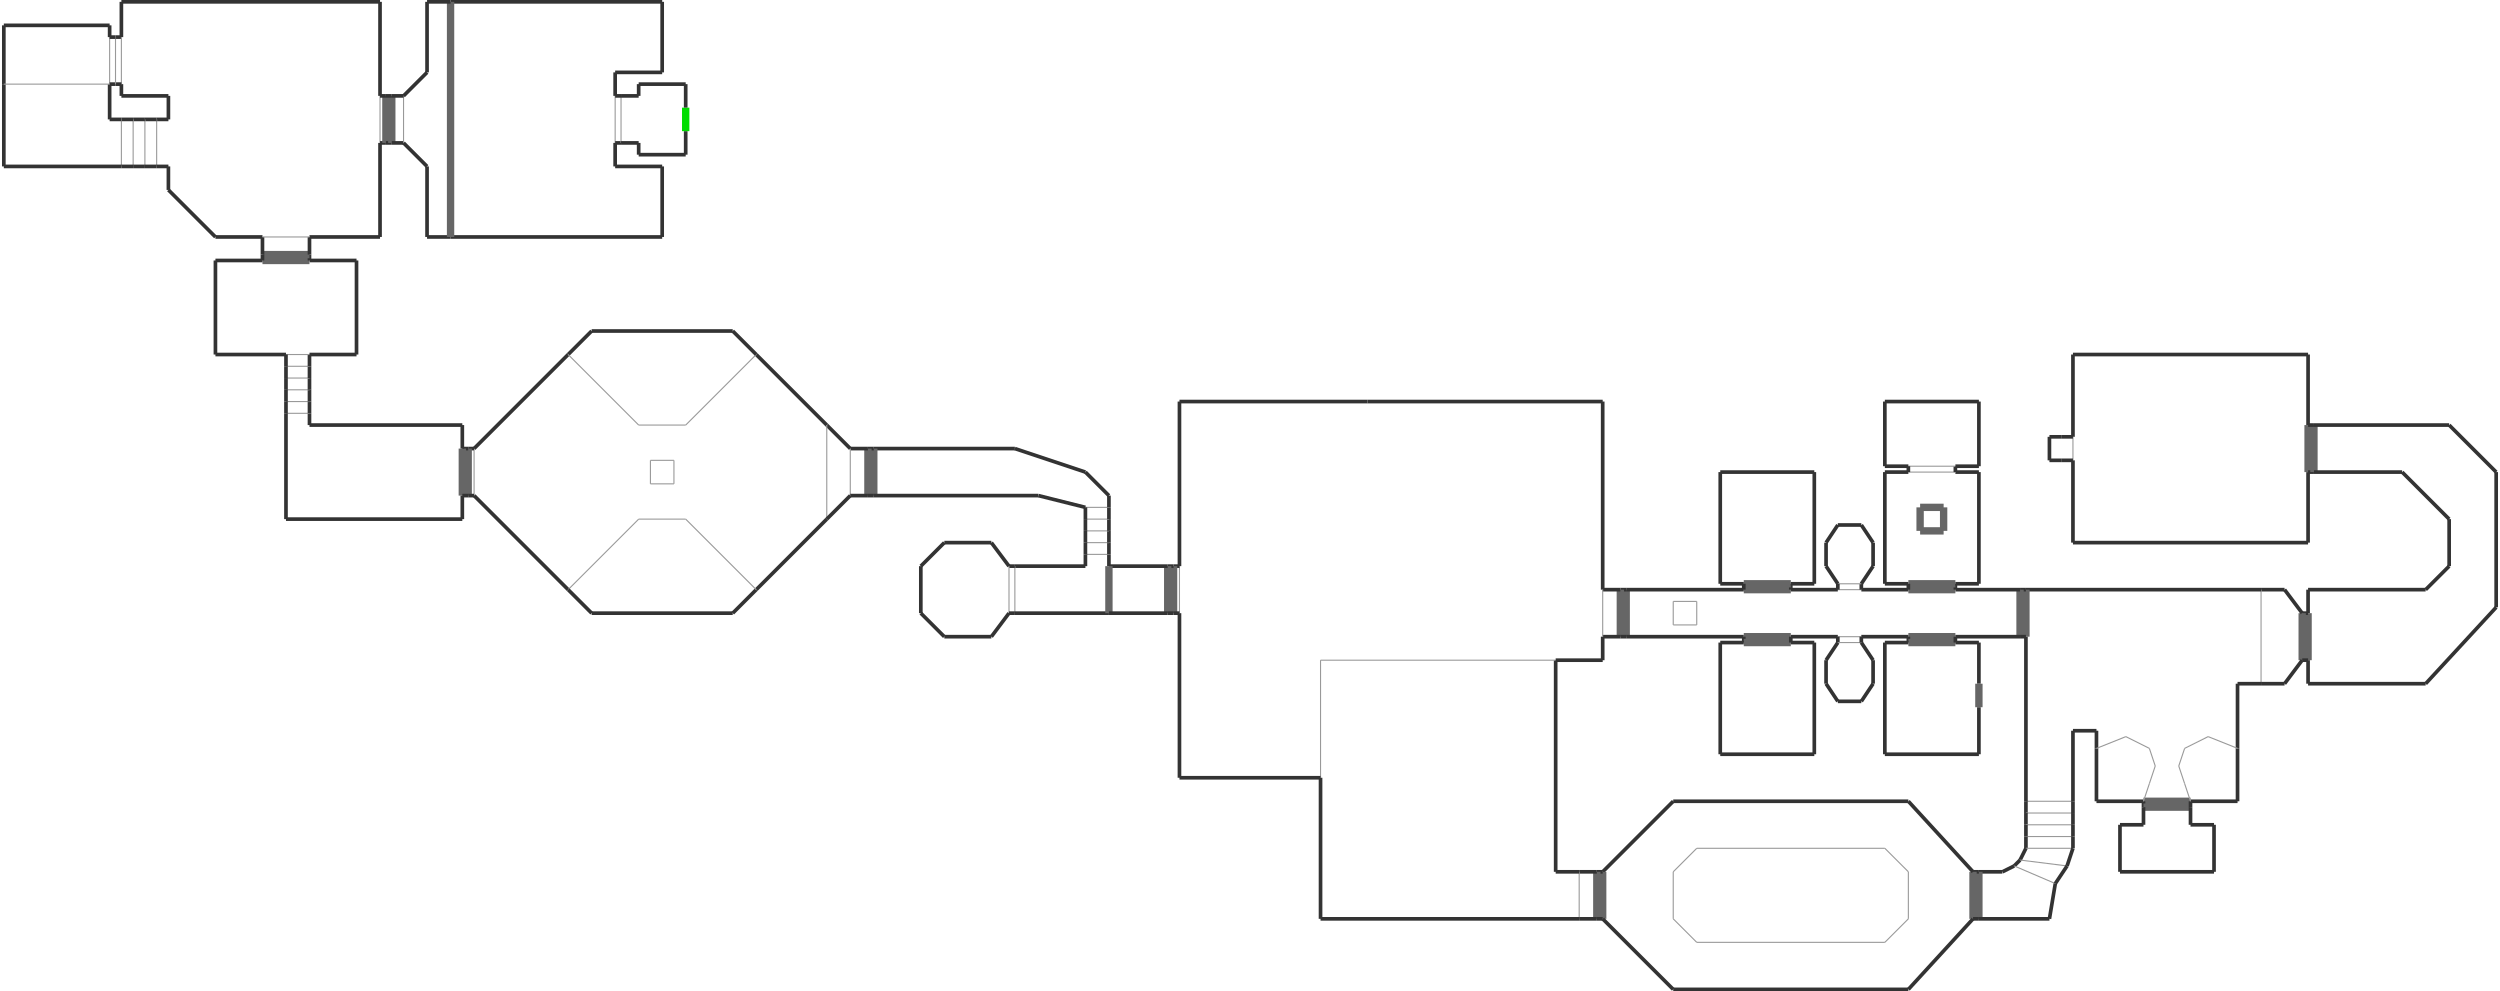 <?xml version="1.0" encoding="utf-8" ?>
<svg baseProfile="tiny" height="406" version="1.2" viewBox="0 0 6794 2698" width="1024" xmlns="http://www.w3.org/2000/svg" xmlns:ev="http://www.w3.org/2001/xml-events" xmlns:xlink="http://www.w3.org/1999/xlink"><defs /><line stroke="#333" stroke-width="10" x1="5637.0" x2="6277.0" y1="1477.0" y2="1477.0" /><line stroke="#333" stroke-width="10" x1="6277.0" x2="6277.0" y1="1477.0" y2="1285.0" /><line stroke="#333" stroke-width="10" x1="6277.0" x2="5637.0" y1="965.0" y2="965.0" /><line stroke="#333" stroke-width="10" x1="5637.0" x2="5637.0" y1="965.0" y2="1189.0" /><line stroke="#666" stroke-width="20" x1="6277.0" x2="6277.0" y1="1285.0" y2="1157.0" /><line stroke="#333" stroke-width="10" x1="6277.0" x2="6293.0" y1="1285.0" y2="1285.0" /><line stroke="#666" stroke-width="20" x1="6293.0" x2="6293.0" y1="1157.0" y2="1285.0" /><line stroke="#333" stroke-width="10" x1="6293.0" x2="6277.0" y1="1157.0" y2="1157.0" /><line stroke="#333" stroke-width="10" x1="6277.0" x2="6277.0" y1="1157.0" y2="965.0" /><line stroke="#333" stroke-width="10" x1="6293.0" x2="6533.0" y1="1285.0" y2="1285.0" /><line stroke="#333" stroke-width="10" x1="6533.0" x2="6661.0" y1="1285.0" y2="1413.0" /><line stroke="#333" stroke-width="10" x1="6661.0" x2="6661.0" y1="1413.0" y2="1541.0" /><line stroke="#333" stroke-width="10" x1="6661.0" x2="6597.0" y1="1541.0" y2="1605.0" /><line stroke="#333" stroke-width="10" x1="6597.0" x2="6277.0" y1="1605.0" y2="1605.0" /><line stroke="#333" stroke-width="10" x1="6277.0" x2="6277.0" y1="1605.0" y2="1669.0" /><line stroke="#333" stroke-width="10" x1="6277.0" x2="6597.0" y1="1861.0" y2="1861.0" /><line stroke="#333" stroke-width="10" x1="6597.0" x2="6789.0" y1="1861.0" y2="1653.0" /><line stroke="#333" stroke-width="10" x1="6789.0" x2="6789.0" y1="1653.0" y2="1285.0" /><line stroke="#333" stroke-width="10" x1="6789.0" x2="6661.0" y1="1285.0" y2="1157.0" /><line stroke="#333" stroke-width="10" x1="6661.0" x2="6293.0" y1="1157.0" y2="1157.0" /><line stroke="#666" stroke-width="20" x1="6277.0" x2="6277.0" y1="1669.0" y2="1797.0" /><line stroke="#333" stroke-width="10" x1="6277.0" x2="6261.0" y1="1669.0" y2="1669.0" /><line stroke="#666" stroke-width="20" x1="6261.0" x2="6261.0" y1="1797.0" y2="1669.0" /><line stroke="#333" stroke-width="10" x1="6261.0" x2="6277.0" y1="1797.0" y2="1797.0" /><line stroke="#333" stroke-width="10" x1="6277.0" x2="6277.0" y1="1797.0" y2="1861.0" /><line stroke="#333" stroke-width="10" x1="6261.0" x2="6213.0" y1="1669.0" y2="1605.0" /><line stroke="#333" stroke-width="10" x1="6213.0" x2="6149.0" y1="1605.0" y2="1605.0" /><line stroke="#999" stroke-width="3" x1="6149.0" x2="6149.0" y1="1605.0" y2="1861.0" /><line stroke="#333" stroke-width="10" x1="6149.0" x2="6213.0" y1="1861.0" y2="1861.0" /><line stroke="#333" stroke-width="10" x1="6213.0" x2="6261.0" y1="1861.0" y2="1797.0" /><line stroke="#333" stroke-width="10" x1="6149.0" x2="5509.0" y1="1605.0" y2="1605.0" /><line stroke="#666" stroke-width="20" x1="5509.0" x2="5509.0" y1="1605.0" y2="1733.0" /><line stroke="#999" stroke-width="3" x1="5509.0" x2="5637.0" y1="2181.0" y2="2181.0" /><line stroke="#333" stroke-width="10" x1="5637.0" x2="5637.0" y1="2181.0" y2="1989.0" /><line stroke="#333" stroke-width="10" x1="5637.0" x2="5701.0" y1="1989.0" y2="1989.0" /><line stroke="#333" stroke-width="10" x1="5701.0" x2="5701.0" y1="1989.0" y2="2037.0" /><line stroke="#333" stroke-width="10" x1="5701.0" x2="5829.0" y1="2181.0" y2="2181.0" /><line stroke="#333" stroke-width="10" x1="6085.0" x2="6085.0" y1="2181.0" y2="2037.0" /><line stroke="#333" stroke-width="10" x1="6085.0" x2="6149.0" y1="1861.0" y2="1861.0" /><line stroke="#333" stroke-width="10" x1="5509.0" x2="5509.0" y1="2181.0" y2="2213.0" /><line stroke="#999" stroke-width="3" x1="5509.0" x2="5637.0" y1="2213.0" y2="2213.0" /><line stroke="#333" stroke-width="10" x1="5637.0" x2="5637.0" y1="2213.0" y2="2181.0" /><line stroke="#333" stroke-width="10" x1="5509.0" x2="5509.0" y1="2213.0" y2="2245.0" /><line stroke="#999" stroke-width="3" x1="5509.0" x2="5637.0" y1="2245.0" y2="2245.0" /><line stroke="#333" stroke-width="10" x1="5637.0" x2="5637.0" y1="2245.0" y2="2213.0" /><line stroke="#333" stroke-width="10" x1="5509.0" x2="5509.0" y1="2245.0" y2="2277.0" /><line stroke="#999" stroke-width="3" x1="5509.0" x2="5637.0" y1="2277.0" y2="2277.0" /><line stroke="#333" stroke-width="10" x1="5637.0" x2="5637.0" y1="2277.0" y2="2245.0" /><line stroke="#333" stroke-width="10" x1="5509.0" x2="5509.0" y1="2277.0" y2="2309.0" /><line stroke="#999" stroke-width="3" x1="5509.0" x2="5637.0" y1="2309.0" y2="2309.0" /><line stroke="#333" stroke-width="10" x1="5637.0" x2="5637.0" y1="2309.0" y2="2277.0" /><line stroke="#333" stroke-width="10" x1="5509.0" x2="5493.0" y1="2309.0" y2="2341.0" /><line stroke="#999" stroke-width="3" x1="5493.0" x2="5621.0" y1="2341.0" y2="2357.0" /><line stroke="#333" stroke-width="10" x1="5621.0" x2="5637.0" y1="2357.0" y2="2309.0" /><line stroke="#333" stroke-width="10" x1="5493.0" x2="5477.0" y1="2341.0" y2="2357.0" /><line stroke="#999" stroke-width="3" x1="5477.0" x2="5589.0" y1="2357.0" y2="2405.0" /><line stroke="#333" stroke-width="10" x1="5589.0" x2="5621.0" y1="2405.0" y2="2357.0" /><line stroke="#333" stroke-width="10" x1="5477.0" x2="5445.0" y1="2357.0" y2="2373.0" /><line stroke="#333" stroke-width="10" x1="5573.0" x2="5589.0" y1="2501.0" y2="2405.0" /><line stroke="#333" stroke-width="10" x1="5445.0" x2="5381.0" y1="2373.0" y2="2373.0" /><line stroke="#666" stroke-width="20" x1="5381.0" x2="5381.0" y1="2373.0" y2="2501.0" /><line stroke="#333" stroke-width="10" x1="5381.0" x2="5573.0" y1="2501.0" y2="2501.0" /><line stroke="#333" stroke-width="10" x1="5381.0" x2="5365.0" y1="2373.0" y2="2373.0" /><line stroke="#666" stroke-width="20" x1="5365.0" x2="5365.0" y1="2501.0" y2="2373.0" /><line stroke="#333" stroke-width="10" x1="5365.0" x2="5381.0" y1="2501.0" y2="2501.0" /><line stroke="#333" stroke-width="10" x1="5365.0" x2="5189.0" y1="2373.0" y2="2181.0" /><line stroke="#333" stroke-width="10" x1="5189.0" x2="4549.0" y1="2181.0" y2="2181.0" /><line stroke="#333" stroke-width="10" x1="4549.0" x2="4357.0" y1="2181.0" y2="2373.0" /><line stroke="#666" stroke-width="20" x1="4357.0" x2="4357.0" y1="2373.0" y2="2501.0" /><line stroke="#333" stroke-width="10" x1="4357.0" x2="4549.0" y1="2501.0" y2="2693.0" /><line stroke="#333" stroke-width="10" x1="4549.0" x2="5189.0" y1="2693.0" y2="2693.0" /><line stroke="#333" stroke-width="10" x1="5189.0" x2="5365.0" y1="2693.0" y2="2501.0" /><line stroke="#999" stroke-width="3" x1="5125.0" x2="4613.0" y1="2309.0" y2="2309.0" /><line stroke="#999" stroke-width="3" x1="4613.0" x2="4549.0" y1="2309.0" y2="2373.0" /><line stroke="#999" stroke-width="3" x1="4549.0" x2="4549.0" y1="2373.0" y2="2501.0" /><line stroke="#999" stroke-width="3" x1="4549.0" x2="4613.0" y1="2501.0" y2="2565.0" /><line stroke="#999" stroke-width="3" x1="4613.0" x2="5125.0" y1="2565.0" y2="2565.0" /><line stroke="#999" stroke-width="3" x1="5125.0" x2="5189.0" y1="2565.0" y2="2501.0" /><line stroke="#999" stroke-width="3" x1="5189.0" x2="5189.0" y1="2501.0" y2="2373.0" /><line stroke="#999" stroke-width="3" x1="5189.0" x2="5125.0" y1="2373.0" y2="2309.0" /><line stroke="#333" stroke-width="10" x1="4357.0" x2="4341.0" y1="2373.0" y2="2373.0" /><line stroke="#666" stroke-width="20" x1="4341.0" x2="4341.0" y1="2501.0" y2="2373.0" /><line stroke="#333" stroke-width="10" x1="4341.0" x2="4357.0" y1="2501.0" y2="2501.0" /><line stroke="#333" stroke-width="10" x1="4341.0" x2="4293.0" y1="2373.0" y2="2373.0" /><line stroke="#999" stroke-width="3" x1="4293.0" x2="4293.0" y1="2373.0" y2="2501.0" /><line stroke="#333" stroke-width="10" x1="4293.0" x2="4341.0" y1="2501.0" y2="2501.0" /><line stroke="#333" stroke-width="10" x1="4293.0" x2="4229.0" y1="2373.0" y2="2373.0" /><line stroke="#333" stroke-width="10" x1="4229.0" x2="4229.0" y1="2373.0" y2="1797.0" /><line stroke="#999" stroke-width="3" x1="4229.0" x2="3589.0" y1="1797.0" y2="1797.0" /><line stroke="#999" stroke-width="3" x1="3589.0" x2="3589.0" y1="1797.0" y2="2117.0" /><line stroke="#333" stroke-width="10" x1="3589.0" x2="3589.0" y1="2117.0" y2="2501.0" /><line stroke="#333" stroke-width="10" x1="3589.0" x2="4293.0" y1="2501.0" y2="2501.0" /><line stroke="#333" stroke-width="10" x1="5509.0" x2="5493.0" y1="1605.0" y2="1605.0" /><line stroke="#666" stroke-width="20" x1="5493.0" x2="5493.0" y1="1733.0" y2="1605.0" /><line stroke="#333" stroke-width="10" x1="5493.0" x2="5509.0" y1="1733.0" y2="1733.0" /><line stroke="#333" stroke-width="10" x1="5509.0" x2="5509.0" y1="1733.0" y2="2181.0" /><line stroke="#333" stroke-width="10" x1="5493.0" x2="5317.0" y1="1605.0" y2="1605.0" /><line stroke="#666" stroke-width="20" x1="4869.0" x2="4741.0" y1="1605.0" y2="1605.0" /><line stroke="#666" stroke-width="20" x1="4421.0" x2="4421.0" y1="1605.0" y2="1733.0" /><line stroke="#333" stroke-width="10" x1="4421.0" x2="4741.0" y1="1733.0" y2="1733.0" /><line stroke="#333" stroke-width="10" x1="4869.0" x2="4997.0" y1="1733.0" y2="1733.0" /><line stroke="#333" stroke-width="10" x1="4421.0" x2="4405.0" y1="1605.0" y2="1605.0" /><line stroke="#666" stroke-width="20" x1="4405.0" x2="4405.0" y1="1733.0" y2="1605.0" /><line stroke="#333" stroke-width="10" x1="4405.0" x2="4421.0" y1="1733.0" y2="1733.0" /><line stroke="#333" stroke-width="10" x1="4405.0" x2="4357.0" y1="1605.0" y2="1605.0" /><line stroke="#333" stroke-width="10" x1="4357.0" x2="4357.0" y1="1605.0" y2="1093.0" /><line stroke="#333" stroke-width="10" x1="4357.0" x2="3717.0" y1="1093.0" y2="1093.0" /><line stroke="#333" stroke-width="10" x1="3717.0" x2="3205.0" y1="1093.0" y2="1093.0" /><line stroke="#333" stroke-width="10" x1="3205.0" x2="3205.0" y1="1093.0" y2="1541.0" /><line stroke="#333" stroke-width="10" x1="3205.0" x2="3205.0" y1="1669.0" y2="2117.0" /><line stroke="#333" stroke-width="10" x1="3205.0" x2="3589.0" y1="2117.0" y2="2117.0" /><line stroke="#333" stroke-width="10" x1="4229.0" x2="4357.0" y1="1797.0" y2="1797.0" /><line stroke="#333" stroke-width="10" x1="4357.0" x2="4357.0" y1="1797.0" y2="1733.0" /><line stroke="#333" stroke-width="10" x1="4357.0" x2="4405.0" y1="1733.0" y2="1733.0" /><line stroke="#999" stroke-width="3" x1="4357.0" x2="4357.0" y1="1605.0" y2="1733.0" /><line stroke="#666" stroke-width="20" x1="5317.0" x2="5189.0" y1="1605.0" y2="1605.0" /><line stroke="#333" stroke-width="10" x1="5317.0" x2="5317.0" y1="1605.0" y2="1589.0" /><line stroke="#666" stroke-width="20" x1="5189.0" x2="5317.0" y1="1589.0" y2="1589.0" /><line stroke="#333" stroke-width="10" x1="5189.0" x2="5189.0" y1="1589.0" y2="1605.0" /><line stroke="#333" stroke-width="10" x1="5189.0" x2="5061.0" y1="1605.0" y2="1605.0" /><line stroke="#333" stroke-width="10" x1="5317.0" x2="5381.0" y1="1589.0" y2="1589.0" /><line stroke="#333" stroke-width="10" x1="5381.0" x2="5381.0" y1="1589.0" y2="1285.0" /><line stroke="#333" stroke-width="10" x1="5381.0" x2="5317.0" y1="1285.0" y2="1285.0" /><line stroke="#333" stroke-width="10" x1="5125.0" x2="5125.0" y1="1285.0" y2="1589.0" /><line stroke="#333" stroke-width="10" x1="5125.0" x2="5189.0" y1="1589.0" y2="1589.0" /><line stroke="#666" stroke-width="20" x1="5221.0" x2="5285.0" y1="1381.0" y2="1381.0" /><line stroke="#666" stroke-width="20" x1="5221.0" x2="5221.0" y1="1445.0" y2="1381.0" /><line stroke="#666" stroke-width="20" x1="5285.0" x2="5221.0" y1="1445.0" y2="1445.0" /><line stroke="#666" stroke-width="20" x1="5285.0" x2="5285.0" y1="1381.0" y2="1445.0" /><line stroke="#999" stroke-width="3" x1="5317.0" x2="5189.0" y1="1285.0" y2="1285.0" /><line stroke="#333" stroke-width="10" x1="5317.0" x2="5317.0" y1="1285.0" y2="1269.0" /><line stroke="#999" stroke-width="3" x1="5189.0" x2="5317.0" y1="1269.0" y2="1269.0" /><line stroke="#333" stroke-width="10" x1="5189.0" x2="5189.0" y1="1269.0" y2="1285.0" /><line stroke="#333" stroke-width="10" x1="5189.0" x2="5125.0" y1="1285.0" y2="1285.0" /><line stroke="#333" stroke-width="10" x1="5317.0" x2="5381.0" y1="1269.0" y2="1269.0" /><line stroke="#333" stroke-width="10" x1="5381.0" x2="5381.0" y1="1269.0" y2="1093.0" /><line stroke="#333" stroke-width="10" x1="5381.0" x2="5125.0" y1="1093.0" y2="1093.0" /><line stroke="#333" stroke-width="10" x1="5125.0" x2="5125.0" y1="1093.0" y2="1269.0" /><line stroke="#333" stroke-width="10" x1="5125.0" x2="5189.0" y1="1269.0" y2="1269.0" /><line stroke="#666" stroke-width="20" x1="5189.0" x2="5317.0" y1="1733.0" y2="1733.0" /><line stroke="#333" stroke-width="10" x1="5189.0" x2="5189.0" y1="1733.0" y2="1749.0" /><line stroke="#666" stroke-width="20" x1="5317.0" x2="5189.0" y1="1749.0" y2="1749.0" /><line stroke="#333" stroke-width="10" x1="5317.0" x2="5317.0" y1="1749.0" y2="1733.0" /><line stroke="#333" stroke-width="10" x1="5317.0" x2="5493.0" y1="1733.0" y2="1733.0" /><line stroke="#333" stroke-width="10" x1="5189.0" x2="5125.0" y1="1749.0" y2="1749.0" /><line stroke="#333" stroke-width="10" x1="5125.0" x2="5125.0" y1="1749.0" y2="2053.0" /><line stroke="#333" stroke-width="10" x1="5125.0" x2="5381.0" y1="2053.0" y2="2053.0" /><line stroke="#333" stroke-width="10" x1="5381.0" x2="5381.0" y1="2053.0" y2="1925.0" /><line stroke="#333" stroke-width="10" x1="5381.0" x2="5317.0" y1="1749.0" y2="1749.0" /><line stroke="#333" stroke-width="10" x1="4869.0" x2="4869.0" y1="1605.0" y2="1589.0" /><line stroke="#666" stroke-width="20" x1="4741.0" x2="4869.0" y1="1589.0" y2="1589.0" /><line stroke="#333" stroke-width="10" x1="4741.0" x2="4741.0" y1="1589.0" y2="1605.0" /><line stroke="#333" stroke-width="10" x1="4741.0" x2="4421.0" y1="1605.0" y2="1605.0" /><line stroke="#666" stroke-width="20" x1="4741.0" x2="4869.0" y1="1733.0" y2="1733.0" /><line stroke="#333" stroke-width="10" x1="4741.0" x2="4741.0" y1="1733.0" y2="1749.0" /><line stroke="#666" stroke-width="20" x1="4869.0" x2="4741.0" y1="1749.0" y2="1749.0" /><line stroke="#333" stroke-width="10" x1="4869.0" x2="4869.0" y1="1749.0" y2="1733.0" /><line stroke="#333" stroke-width="10" x1="4677.0" x2="4741.0" y1="1589.0" y2="1589.0" /><line stroke="#333" stroke-width="10" x1="4677.0" x2="4677.0" y1="1285.0" y2="1589.0" /><line stroke="#333" stroke-width="10" x1="4933.0" x2="4677.0" y1="1285.0" y2="1285.0" /><line stroke="#333" stroke-width="10" x1="4933.0" x2="4933.0" y1="1589.0" y2="1285.0" /><line stroke="#333" stroke-width="10" x1="4869.0" x2="4933.0" y1="1589.0" y2="1589.0" /><line stroke="#333" stroke-width="10" x1="4741.0" x2="4677.0" y1="1749.0" y2="1749.0" /><line stroke="#333" stroke-width="10" x1="4677.0" x2="4677.0" y1="1749.0" y2="2053.0" /><line stroke="#333" stroke-width="10" x1="4677.0" x2="4933.0" y1="2053.0" y2="2053.0" /><line stroke="#333" stroke-width="10" x1="4933.0" x2="4933.0" y1="2053.0" y2="1749.0" /><line stroke="#333" stroke-width="10" x1="4933.0" x2="4869.0" y1="1749.0" y2="1749.0" /><line stroke="#333" stroke-width="10" x1="5381.0" x2="5381.0" y1="1861.0" y2="1749.0" /><line stroke="#666" stroke-width="20" x1="5381.0" x2="5381.0" y1="1925.0" y2="1861.0" /><line stroke="#999" stroke-width="3" x1="4549.0" x2="4613.0" y1="1637.0" y2="1637.0" /><line stroke="#999" stroke-width="3" x1="4549.0" x2="4549.0" y1="1701.0" y2="1637.0" /><line stroke="#999" stroke-width="3" x1="4613.0" x2="4549.0" y1="1701.0" y2="1701.0" /><line stroke="#999" stroke-width="3" x1="4613.0" x2="4613.0" y1="1637.0" y2="1701.0" /><line stroke="#999" stroke-width="3" x1="5061.0" x2="4997.0" y1="1605.0" y2="1605.0" /><line stroke="#333" stroke-width="10" x1="5061.0" x2="5061.0" y1="1605.0" y2="1589.0" /><line stroke="#999" stroke-width="3" x1="4997.0" x2="5061.0" y1="1589.0" y2="1589.0" /><line stroke="#333" stroke-width="10" x1="4997.0" x2="4997.0" y1="1589.0" y2="1605.0" /><line stroke="#333" stroke-width="10" x1="4997.0" x2="4869.0" y1="1605.0" y2="1605.0" /><line stroke="#999" stroke-width="3" x1="4997.0" x2="5061.0" y1="1733.0" y2="1733.0" /><line stroke="#333" stroke-width="10" x1="4997.0" x2="4997.0" y1="1733.0" y2="1749.0" /><line stroke="#999" stroke-width="3" x1="5061.0" x2="4997.0" y1="1749.0" y2="1749.0" /><line stroke="#333" stroke-width="10" x1="5061.0" x2="5061.0" y1="1749.0" y2="1733.0" /><line stroke="#333" stroke-width="10" x1="5061.0" x2="5189.0" y1="1733.0" y2="1733.0" /><line stroke="#333" stroke-width="10" x1="5061.0" x2="5093.0" y1="1589.0" y2="1541.0" /><line stroke="#333" stroke-width="10" x1="5093.0" x2="5093.0" y1="1541.0" y2="1477.0" /><line stroke="#333" stroke-width="10" x1="5093.0" x2="5061.0" y1="1477.0" y2="1429.0" /><line stroke="#333" stroke-width="10" x1="5061.0" x2="4997.0" y1="1429.0" y2="1429.0" /><line stroke="#333" stroke-width="10" x1="4997.0" x2="4965.0" y1="1429.0" y2="1477.0" /><line stroke="#333" stroke-width="10" x1="4965.0" x2="4965.0" y1="1477.0" y2="1541.0" /><line stroke="#333" stroke-width="10" x1="4965.0" x2="4997.0" y1="1541.0" y2="1589.0" /><line stroke="#333" stroke-width="10" x1="4997.0" x2="4965.0" y1="1749.0" y2="1797.0" /><line stroke="#333" stroke-width="10" x1="4965.0" x2="4965.0" y1="1797.0" y2="1861.0" /><line stroke="#333" stroke-width="10" x1="4965.0" x2="4997.0" y1="1861.0" y2="1909.0" /><line stroke="#333" stroke-width="10" x1="4997.0" x2="5061.0" y1="1909.0" y2="1909.0" /><line stroke="#333" stroke-width="10" x1="5061.0" x2="5093.0" y1="1909.0" y2="1861.0" /><line stroke="#333" stroke-width="10" x1="5093.0" x2="5093.0" y1="1861.0" y2="1797.0" /><line stroke="#333" stroke-width="10" x1="5093.0" x2="5061.0" y1="1797.0" y2="1749.0" /><line stroke="#999" stroke-width="3" x1="3205.0" x2="3205.0" y1="1541.0" y2="1669.0" /><line stroke="#333" stroke-width="10" x1="3205.0" x2="3189.0" y1="1541.0" y2="1541.0" /><line stroke="#666" stroke-width="20" x1="3189.0" x2="3189.0" y1="1541.0" y2="1669.0" /><line stroke="#333" stroke-width="10" x1="3189.0" x2="3205.0" y1="1669.0" y2="1669.0" /><line stroke="#333" stroke-width="10" x1="3189.0" x2="3173.0" y1="1541.0" y2="1541.0" /><line stroke="#666" stroke-width="20" x1="3173.0" x2="3173.0" y1="1669.0" y2="1541.0" /><line stroke="#333" stroke-width="10" x1="3173.0" x2="3189.0" y1="1669.0" y2="1669.0" /><line stroke="#333" stroke-width="10" x1="3173.0" x2="3013.0" y1="1541.0" y2="1541.0" /><line stroke="#333" stroke-width="10" x1="3013.0" x2="3013.0" y1="1541.0" y2="1509.0" /><line stroke="#999" stroke-width="3" x1="3013.0" x2="2949.0" y1="1509.0" y2="1509.0" /><line stroke="#333" stroke-width="10" x1="2949.0" x2="2949.0" y1="1509.0" y2="1541.0" /><line stroke="#333" stroke-width="10" x1="2949.0" x2="2757.0" y1="1541.0" y2="1541.0" /><line stroke="#999" stroke-width="3" x1="2757.0" x2="2757.0" y1="1541.0" y2="1669.0" /><line stroke="#333" stroke-width="10" x1="2757.0" x2="3013.0" y1="1669.0" y2="1669.0" /><line stroke="#333" stroke-width="10" x1="3013.0" x2="3013.0" y1="1509.0" y2="1477.0" /><line stroke="#999" stroke-width="3" x1="3013.0" x2="2949.0" y1="1477.0" y2="1477.0" /><line stroke="#333" stroke-width="10" x1="2949.0" x2="2949.0" y1="1477.0" y2="1509.0" /><line stroke="#333" stroke-width="10" x1="3013.0" x2="3013.0" y1="1477.0" y2="1445.0" /><line stroke="#999" stroke-width="3" x1="3013.0" x2="2949.0" y1="1445.0" y2="1445.0" /><line stroke="#333" stroke-width="10" x1="2949.0" x2="2949.0" y1="1445.0" y2="1477.0" /><line stroke="#333" stroke-width="10" x1="3013.0" x2="3013.0" y1="1445.0" y2="1413.0" /><line stroke="#999" stroke-width="3" x1="3013.0" x2="2949.0" y1="1413.0" y2="1413.0" /><line stroke="#333" stroke-width="10" x1="2949.0" x2="2949.0" y1="1413.0" y2="1445.0" /><line stroke="#333" stroke-width="10" x1="3013.0" x2="3013.0" y1="1413.0" y2="1381.0" /><line stroke="#999" stroke-width="3" x1="3013.0" x2="2949.0" y1="1381.0" y2="1381.0" /><line stroke="#333" stroke-width="10" x1="2949.0" x2="2949.0" y1="1381.0" y2="1413.0" /><line stroke="#333" stroke-width="10" x1="3013.0" x2="3013.0" y1="1381.0" y2="1349.0" /><line stroke="#333" stroke-width="10" x1="3013.0" x2="2949.0" y1="1349.0" y2="1285.0" /><line stroke="#333" stroke-width="10" x1="2949.0" x2="2757.0" y1="1285.0" y2="1221.0" /><line stroke="#333" stroke-width="10" x1="2757.0" x2="2373.0" y1="1221.0" y2="1221.0" /><line stroke="#666" stroke-width="20" x1="2373.0" x2="2373.0" y1="1221.0" y2="1349.0" /><line stroke="#333" stroke-width="10" x1="2373.0" x2="2821.0" y1="1349.0" y2="1349.0" /><line stroke="#333" stroke-width="10" x1="2821.0" x2="2949.0" y1="1349.0" y2="1381.0" /><line stroke="#333" stroke-width="10" x1="2757.0" x2="2741.0" y1="1541.0" y2="1541.0" /><line stroke="#999" stroke-width="3" x1="2741.0" x2="2741.0" y1="1669.0" y2="1541.0" /><line stroke="#333" stroke-width="10" x1="2741.0" x2="2757.0" y1="1669.0" y2="1669.0" /><line stroke="#333" stroke-width="10" x1="2741.0" x2="2693.0" y1="1541.0" y2="1477.0" /><line stroke="#333" stroke-width="10" x1="2693.0" x2="2565.0" y1="1477.0" y2="1477.0" /><line stroke="#333" stroke-width="10" x1="2565.0" x2="2501.0" y1="1477.0" y2="1541.0" /><line stroke="#333" stroke-width="10" x1="2501.0" x2="2501.0" y1="1541.0" y2="1669.0" /><line stroke="#333" stroke-width="10" x1="2501.0" x2="2565.0" y1="1669.0" y2="1733.0" /><line stroke="#333" stroke-width="10" x1="2565.0" x2="2693.0" y1="1733.0" y2="1733.0" /><line stroke="#333" stroke-width="10" x1="2693.0" x2="2741.0" y1="1733.0" y2="1669.0" /><line stroke="#666" stroke-width="20" x1="3013.0" x2="3013.0" y1="1541.0" y2="1669.0" /><line stroke="#333" stroke-width="10" x1="3013.0" x2="3173.0" y1="1669.0" y2="1669.0" /><line stroke="#333" stroke-width="10" x1="2373.0" x2="2357.0" y1="1221.0" y2="1221.0" /><line stroke="#666" stroke-width="20" x1="2357.0" x2="2357.0" y1="1349.0" y2="1221.0" /><line stroke="#333" stroke-width="10" x1="2357.0" x2="2373.0" y1="1349.0" y2="1349.0" /><line stroke="#333" stroke-width="10" x1="2357.0" x2="2309.0" y1="1221.0" y2="1221.0" /><line stroke="#999" stroke-width="3" x1="2309.0" x2="2309.0" y1="1221.0" y2="1349.0" /><line stroke="#333" stroke-width="10" x1="2309.0" x2="2357.0" y1="1349.0" y2="1349.0" /><line stroke="#333" stroke-width="10" x1="2309.0" x2="2245.0" y1="1221.0" y2="1157.0" /><line stroke="#333" stroke-width="10" x1="1989.0" x2="1605.0" y1="901.0" y2="901.0" /><line stroke="#333" stroke-width="10" x1="1605.0" x2="1541.0" y1="901.0" y2="965.0" /><line stroke="#999" stroke-width="3" x1="1285.0" x2="1285.0" y1="1221.0" y2="1349.0" /><line stroke="#333" stroke-width="10" x1="1285.0" x2="1541.0" y1="1349.0" y2="1605.0" /><line stroke="#333" stroke-width="10" x1="1605.0" x2="1989.0" y1="1669.0" y2="1669.0" /><line stroke="#333" stroke-width="10" x1="1989.0" x2="2053.0" y1="1669.0" y2="1605.0" /><line stroke="#999" stroke-width="3" x1="1829.0" x2="1829.0" y1="1253.0" y2="1317.0" /><line stroke="#999" stroke-width="3" x1="1829.0" x2="1765.0" y1="1317.0" y2="1317.0" /><line stroke="#999" stroke-width="3" x1="1765.0" x2="1765.0" y1="1317.0" y2="1253.0" /><line stroke="#999" stroke-width="3" x1="1765.0" x2="1829.0" y1="1253.0" y2="1253.0" /><line stroke="#333" stroke-width="10" x1="2245.0" x2="2053.0" y1="1157.0" y2="965.0" /><line stroke="#999" stroke-width="3" x1="2245.0" x2="2245.0" y1="1413.0" y2="1157.0" /><line stroke="#333" stroke-width="10" x1="2245.0" x2="2309.0" y1="1413.0" y2="1349.0" /><line stroke="#333" stroke-width="10" x1="1285.0" x2="1269.0" y1="1221.0" y2="1221.0" /><line stroke="#666" stroke-width="20" x1="1269.0" x2="1269.0" y1="1221.0" y2="1349.0" /><line stroke="#333" stroke-width="10" x1="1269.0" x2="1285.0" y1="1349.0" y2="1349.0" /><line stroke="#333" stroke-width="10" x1="1269.0" x2="1253.0" y1="1221.0" y2="1221.0" /><line stroke="#666" stroke-width="20" x1="1253.0" x2="1253.0" y1="1349.0" y2="1221.0" /><line stroke="#333" stroke-width="10" x1="1253.0" x2="1269.0" y1="1349.0" y2="1349.0" /><line stroke="#333" stroke-width="10" x1="1253.0" x2="1253.0" y1="1221.0" y2="1157.0" /><line stroke="#333" stroke-width="10" x1="1253.0" x2="837.0" y1="1157.0" y2="1157.0" /><line stroke="#333" stroke-width="10" x1="837.0" x2="837.0" y1="1157.0" y2="1125.0" /><line stroke="#999" stroke-width="3" x1="837.0" x2="773.0" y1="1125.0" y2="1125.0" /><line stroke="#333" stroke-width="10" x1="773.0" x2="773.0" y1="1125.0" y2="1413.0" /><line stroke="#333" stroke-width="10" x1="773.0" x2="1253.0" y1="1413.0" y2="1413.0" /><line stroke="#333" stroke-width="10" x1="1253.0" x2="1253.0" y1="1413.0" y2="1349.0" /><line stroke="#333" stroke-width="10" x1="837.0" x2="837.0" y1="1125.0" y2="1093.0" /><line stroke="#999" stroke-width="3" x1="837.0" x2="773.0" y1="1093.0" y2="1093.0" /><line stroke="#333" stroke-width="10" x1="773.0" x2="773.0" y1="1093.0" y2="1125.0" /><line stroke="#333" stroke-width="10" x1="837.0" x2="837.0" y1="1093.0" y2="1061.0" /><line stroke="#999" stroke-width="3" x1="837.0" x2="773.0" y1="1061.0" y2="1061.0" /><line stroke="#333" stroke-width="10" x1="773.0" x2="773.0" y1="1061.0" y2="1093.0" /><line stroke="#333" stroke-width="10" x1="837.0" x2="837.0" y1="1061.0" y2="1029.0" /><line stroke="#999" stroke-width="3" x1="837.0" x2="773.0" y1="1029.0" y2="1029.0" /><line stroke="#333" stroke-width="10" x1="773.0" x2="773.0" y1="1029.0" y2="1061.0" /><line stroke="#333" stroke-width="10" x1="837.0" x2="837.0" y1="1029.0" y2="997.0" /><line stroke="#999" stroke-width="3" x1="837.0" x2="773.0" y1="997.0" y2="997.0" /><line stroke="#333" stroke-width="10" x1="773.0" x2="773.0" y1="997.0" y2="1029.0" /><line stroke="#333" stroke-width="10" x1="837.0" x2="837.0" y1="997.0" y2="965.0" /><line stroke="#999" stroke-width="3" x1="837.0" x2="773.0" y1="965.0" y2="965.0" /><line stroke="#333" stroke-width="10" x1="773.0" x2="773.0" y1="965.0" y2="997.0" /><line stroke="#333" stroke-width="10" x1="837.0" x2="965.0" y1="965.0" y2="965.0" /><line stroke="#333" stroke-width="10" x1="965.0" x2="965.0" y1="965.0" y2="709.0" /><line stroke="#333" stroke-width="10" x1="965.0" x2="837.0" y1="709.0" y2="709.0" /><line stroke="#333" stroke-width="10" x1="581.0" x2="581.0" y1="709.0" y2="965.0" /><line stroke="#333" stroke-width="10" x1="581.0" x2="773.0" y1="965.0" y2="965.0" /><line stroke="#666" stroke-width="20" x1="837.0" x2="709.0" y1="709.0" y2="709.0" /><line stroke="#333" stroke-width="10" x1="837.0" x2="837.0" y1="709.0" y2="693.0" /><line stroke="#666" stroke-width="20" x1="709.0" x2="837.0" y1="693.0" y2="693.0" /><line stroke="#333" stroke-width="10" x1="709.0" x2="709.0" y1="693.0" y2="709.0" /><line stroke="#333" stroke-width="10" x1="709.0" x2="581.0" y1="709.0" y2="709.0" /><line stroke="#333" stroke-width="10" x1="837.0" x2="837.0" y1="693.0" y2="645.0" /><line stroke="#333" stroke-width="10" x1="837.0" x2="1029.0" y1="645.0" y2="645.0" /><line stroke="#333" stroke-width="10" x1="1029.0" x2="1029.0" y1="645.0" y2="389.0" /><line stroke="#333" stroke-width="10" x1="1029.0" x2="325.0" y1="5.0" y2="5.0" /><line stroke="#333" stroke-width="10" x1="325.0" x2="325.0" y1="5.0" y2="101.0" /><line stroke="#333" stroke-width="10" x1="325.0" x2="453.0" y1="261.0" y2="261.0" /><line stroke="#333" stroke-width="10" x1="453.0" x2="453.0" y1="261.0" y2="325.0" /><line stroke="#333" stroke-width="10" x1="453.0" x2="421.0" y1="325.0" y2="325.0" /><line stroke="#999" stroke-width="3" x1="421.0" x2="421.0" y1="325.0" y2="453.0" /><line stroke="#333" stroke-width="10" x1="421.0" x2="453.0" y1="453.0" y2="453.0" /><line stroke="#333" stroke-width="10" x1="453.0" x2="453.0" y1="453.0" y2="517.0" /><line stroke="#333" stroke-width="10" x1="453.0" x2="581.0" y1="517.0" y2="645.0" /><line stroke="#333" stroke-width="10" x1="581.0" x2="709.0" y1="645.0" y2="645.0" /><line stroke="#333" stroke-width="10" x1="709.0" x2="709.0" y1="645.0" y2="693.0" /><line stroke="#333" stroke-width="10" x1="421.0" x2="389.0" y1="325.0" y2="325.0" /><line stroke="#999" stroke-width="3" x1="389.0" x2="389.0" y1="325.0" y2="453.0" /><line stroke="#333" stroke-width="10" x1="389.0" x2="421.0" y1="453.0" y2="453.0" /><line stroke="#333" stroke-width="10" x1="389.0" x2="357.0" y1="325.0" y2="325.0" /><line stroke="#999" stroke-width="3" x1="357.0" x2="357.0" y1="325.0" y2="453.0" /><line stroke="#333" stroke-width="10" x1="357.0" x2="389.0" y1="453.0" y2="453.0" /><line stroke="#333" stroke-width="10" x1="357.0" x2="325.0" y1="325.0" y2="325.0" /><line stroke="#999" stroke-width="3" x1="325.0" x2="325.0" y1="325.0" y2="453.0" /><line stroke="#333" stroke-width="10" x1="325.0" x2="357.0" y1="453.0" y2="453.0" /><line stroke="#333" stroke-width="10" x1="325.0" x2="293.0" y1="325.0" y2="325.0" /><line stroke="#333" stroke-width="10" x1="293.0" x2="293.0" y1="325.0" y2="229.0" /><line stroke="#333" stroke-width="10" x1="293.0" x2="5.0" y1="69.0" y2="69.0" /><line stroke="#333" stroke-width="10" x1="5.0" x2="5.0" y1="69.0" y2="229.0" /><line stroke="#333" stroke-width="10" x1="5.0" x2="325.0" y1="453.0" y2="453.0" /><line stroke="#999" stroke-width="3" x1="293.0" x2="293.0" y1="229.0" y2="101.0" /><line stroke="#333" stroke-width="10" x1="293.0" x2="309.0" y1="229.0" y2="229.0" /><line stroke="#333" stroke-width="10" x1="325.0" x2="325.0" y1="229.0" y2="261.0" /><line stroke="#333" stroke-width="10" x1="293.0" x2="293.0" y1="101.0" y2="69.0" /><line stroke="#333" stroke-width="10" x1="325.0" x2="309.0" y1="101.0" y2="101.0" /><line stroke="#999" stroke-width="3" x1="325.0" x2="325.0" y1="101.0" y2="229.0" /><line stroke="#333" stroke-width="10" x1="309.0" x2="325.0" y1="229.0" y2="229.0" /><line stroke="#999" stroke-width="3" x1="309.0" x2="309.0" y1="101.0" y2="229.0" /><line stroke="#333" stroke-width="10" x1="309.0" x2="293.0" y1="101.0" y2="101.0" /><line stroke="#999" stroke-width="3" x1="837.0" x2="709.0" y1="645.0" y2="645.0" /><line stroke="#999" stroke-width="3" x1="1029.0" x2="1029.0" y1="389.0" y2="261.0" /><line stroke="#333" stroke-width="10" x1="1029.0" x2="1045.0" y1="389.0" y2="389.0" /><line stroke="#666" stroke-width="20" x1="1045.0" x2="1045.0" y1="389.0" y2="261.0" /><line stroke="#333" stroke-width="10" x1="1045.0" x2="1029.0" y1="261.0" y2="261.0" /><line stroke="#333" stroke-width="10" x1="1029.0" x2="1029.0" y1="261.0" y2="5.0" /><line stroke="#333" stroke-width="10" x1="1045.0" x2="1061.0" y1="389.0" y2="389.0" /><line stroke="#666" stroke-width="20" x1="1061.0" x2="1061.0" y1="261.0" y2="389.0" /><line stroke="#333" stroke-width="10" x1="1061.0" x2="1045.0" y1="261.0" y2="261.0" /><line stroke="#333" stroke-width="10" x1="1061.0" x2="1093.0" y1="389.0" y2="389.0" /><line stroke="#999" stroke-width="3" x1="1093.0" x2="1093.0" y1="389.0" y2="261.0" /><line stroke="#333" stroke-width="10" x1="1093.0" x2="1061.0" y1="261.0" y2="261.0" /><line stroke="#333" stroke-width="10" x1="1093.0" x2="1157.0" y1="389.0" y2="453.0" /><line stroke="#333" stroke-width="10" x1="1157.0" x2="1157.0" y1="453.0" y2="645.0" /><line stroke="#333" stroke-width="10" x1="1157.0" x2="1221.0" y1="645.0" y2="645.0" /><line stroke="#333" stroke-width="10" x1="1797.0" x2="1797.0" y1="645.0" y2="453.0" /><line stroke="#333" stroke-width="10" x1="1797.0" x2="1221.0" y1="5.0" y2="5.0" /><line stroke="#333" stroke-width="10" x1="1157.0" x2="1157.0" y1="5.0" y2="197.0" /><line stroke="#333" stroke-width="10" x1="1157.0" x2="1093.0" y1="197.0" y2="261.0" /><line stroke="#333" stroke-width="10" x1="1797.0" x2="1797.0" y1="197.0" y2="5.0" /><line stroke="#333" stroke-width="10" x1="1669.0" x2="1797.0" y1="197.0" y2="197.0" /><line stroke="#333" stroke-width="10" x1="1669.0" x2="1669.0" y1="453.0" y2="389.0" /><line stroke="#333" stroke-width="10" x1="1797.0" x2="1669.0" y1="453.0" y2="453.0" /><line stroke="#999" stroke-width="3" x1="1669.0" x2="1669.0" y1="389.0" y2="261.0" /><line stroke="#333" stroke-width="10" x1="1669.0" x2="1685.0" y1="389.0" y2="389.0" /><line stroke="#999" stroke-width="3" x1="1685.0" x2="1685.0" y1="261.0" y2="389.0" /><line stroke="#333" stroke-width="10" x1="1685.0" x2="1669.0" y1="261.0" y2="261.0" /><line stroke="#333" stroke-width="10" x1="1669.0" x2="1669.0" y1="261.0" y2="197.0" /><line stroke="#333" stroke-width="10" x1="1685.0" x2="1733.0" y1="389.0" y2="389.0" /><line stroke="#333" stroke-width="10" x1="1733.0" x2="1733.0" y1="389.0" y2="421.0" /><line stroke="#333" stroke-width="10" x1="1733.0" x2="1861.0" y1="421.0" y2="421.0" /><line stroke="#333" stroke-width="10" x1="1861.0" x2="1861.0" y1="421.0" y2="357.0" /><line stroke="#0d0" stroke-width="20" x1="1861.0" x2="1861.0" y1="357.0" y2="293.0" /><line stroke="#333" stroke-width="10" x1="1861.0" x2="1861.0" y1="293.0" y2="229.0" /><line stroke="#333" stroke-width="10" x1="1861.0" x2="1733.0" y1="229.0" y2="229.0" /><line stroke="#333" stroke-width="10" x1="1733.0" x2="1733.0" y1="229.0" y2="261.0" /><line stroke="#333" stroke-width="10" x1="1733.0" x2="1685.0" y1="261.0" y2="261.0" /><line stroke="#333" stroke-width="10" x1="1221.0" x2="1797.0" y1="645.0" y2="645.0" /><line stroke="#666" stroke-width="20" x1="1221.0" x2="1221.0" y1="645.0" y2="5.0" /><line stroke="#333" stroke-width="10" x1="1221.0" x2="1157.0" y1="5.0" y2="5.0" /><line stroke="#666" stroke-width="20" x1="5829.0" x2="5957.0" y1="2181.0" y2="2181.0" /><line stroke="#333" stroke-width="10" x1="5829.0" x2="5829.0" y1="2181.0" y2="2197.0" /><line stroke="#666" stroke-width="20" x1="5957.0" x2="5829.0" y1="2197.0" y2="2197.0" /><line stroke="#333" stroke-width="10" x1="5957.0" x2="5957.0" y1="2197.0" y2="2181.0" /><line stroke="#333" stroke-width="10" x1="5957.0" x2="6085.0" y1="2181.0" y2="2181.0" /><line stroke="#333" stroke-width="10" x1="5829.0" x2="5829.0" y1="2197.0" y2="2245.0" /><line stroke="#333" stroke-width="10" x1="5829.0" x2="5765.0" y1="2245.0" y2="2245.0" /><line stroke="#333" stroke-width="10" x1="5765.0" x2="5765.0" y1="2245.0" y2="2373.0" /><line stroke="#333" stroke-width="10" x1="5765.0" x2="6021.0" y1="2373.0" y2="2373.0" /><line stroke="#333" stroke-width="10" x1="6021.0" x2="6021.0" y1="2373.0" y2="2245.0" /><line stroke="#333" stroke-width="10" x1="6021.0" x2="5957.0" y1="2245.0" y2="2245.0" /><line stroke="#333" stroke-width="10" x1="5957.0" x2="5957.0" y1="2245.0" y2="2197.0" /><line stroke="#333" stroke-width="10" x1="5701.0" x2="5701.0" y1="2037.0" y2="2181.0" /><line stroke="#999" stroke-width="3" x1="5701.0" x2="5781.0" y1="2037.0" y2="2005.0" /><line stroke="#999" stroke-width="3" x1="5781.0" x2="5845.0" y1="2005.0" y2="2037.0" /><line stroke="#999" stroke-width="3" x1="5845.0" x2="5861.0" y1="2037.0" y2="2085.0" /><line stroke="#999" stroke-width="3" x1="5861.0" x2="5845.0" y1="2085.0" y2="2133.0" /><line stroke="#999" stroke-width="3" x1="5845.0" x2="5829.0" y1="2133.0" y2="2181.0" /><line stroke="#333" stroke-width="10" x1="6085.0" x2="6085.0" y1="2037.0" y2="1861.0" /><line stroke="#999" stroke-width="3" x1="6005.0" x2="6085.0" y1="2005.0" y2="2037.0" /><line stroke="#999" stroke-width="3" x1="5941.0" x2="6005.0" y1="2037.0" y2="2005.0" /><line stroke="#999" stroke-width="3" x1="5925.0" x2="5941.0" y1="2085.0" y2="2037.0" /><line stroke="#999" stroke-width="3" x1="5941.0" x2="5925.0" y1="2133.0" y2="2085.0" /><line stroke="#999" stroke-width="3" x1="5957.0" x2="5941.0" y1="2181.0" y2="2133.0" /><line stroke="#333" stroke-width="10" x1="1541.0" x2="1285.0" y1="965.0" y2="1221.0" /><line stroke="#999" stroke-width="3" x1="1733.0" x2="1541.0" y1="1157.0" y2="965.0" /><line stroke="#999" stroke-width="3" x1="1861.0" x2="1733.0" y1="1157.0" y2="1157.0" /><line stroke="#999" stroke-width="3" x1="2053.0" x2="1861.0" y1="965.0" y2="1157.0" /><line stroke="#333" stroke-width="10" x1="2053.0" x2="1989.0" y1="965.0" y2="901.0" /><line stroke="#333" stroke-width="10" x1="2053.0" x2="2245.0" y1="1605.0" y2="1413.0" /><line stroke="#999" stroke-width="3" x1="1861.0" x2="2053.0" y1="1413.0" y2="1605.0" /><line stroke="#999" stroke-width="3" x1="1733.0" x2="1861.0" y1="1413.0" y2="1413.0" /><line stroke="#999" stroke-width="3" x1="1541.0" x2="1733.0" y1="1605.0" y2="1413.0" /><line stroke="#333" stroke-width="10" x1="1541.0" x2="1605.0" y1="1605.0" y2="1669.0" /><line stroke="#333" stroke-width="10" x1="5.0" x2="5.0" y1="229.0" y2="453.0" /><line stroke="#999" stroke-width="3" x1="5.0" x2="293.0" y1="229.0" y2="229.0" /><line stroke="#999" stroke-width="3" x1="5637.0" x2="5637.0" y1="1189.0" y2="1253.0" /><line stroke="#333" stroke-width="10" x1="5637.0" x2="5605.0" y1="1189.0" y2="1189.0" /><line stroke="#333" stroke-width="10" x1="5573.0" x2="5573.0" y1="1189.0" y2="1253.0" /><line stroke="#333" stroke-width="10" x1="5573.0" x2="5605.0" y1="1253.0" y2="1253.0" /><line stroke="#333" stroke-width="10" x1="5637.0" x2="5637.0" y1="1253.0" y2="1477.0" /><line stroke="#333" stroke-width="10" x1="5605.0" x2="5637.0" y1="1253.0" y2="1253.0" /><line stroke="#333" stroke-width="10" x1="5605.0" x2="5573.0" y1="1189.0" y2="1189.0" /></svg>